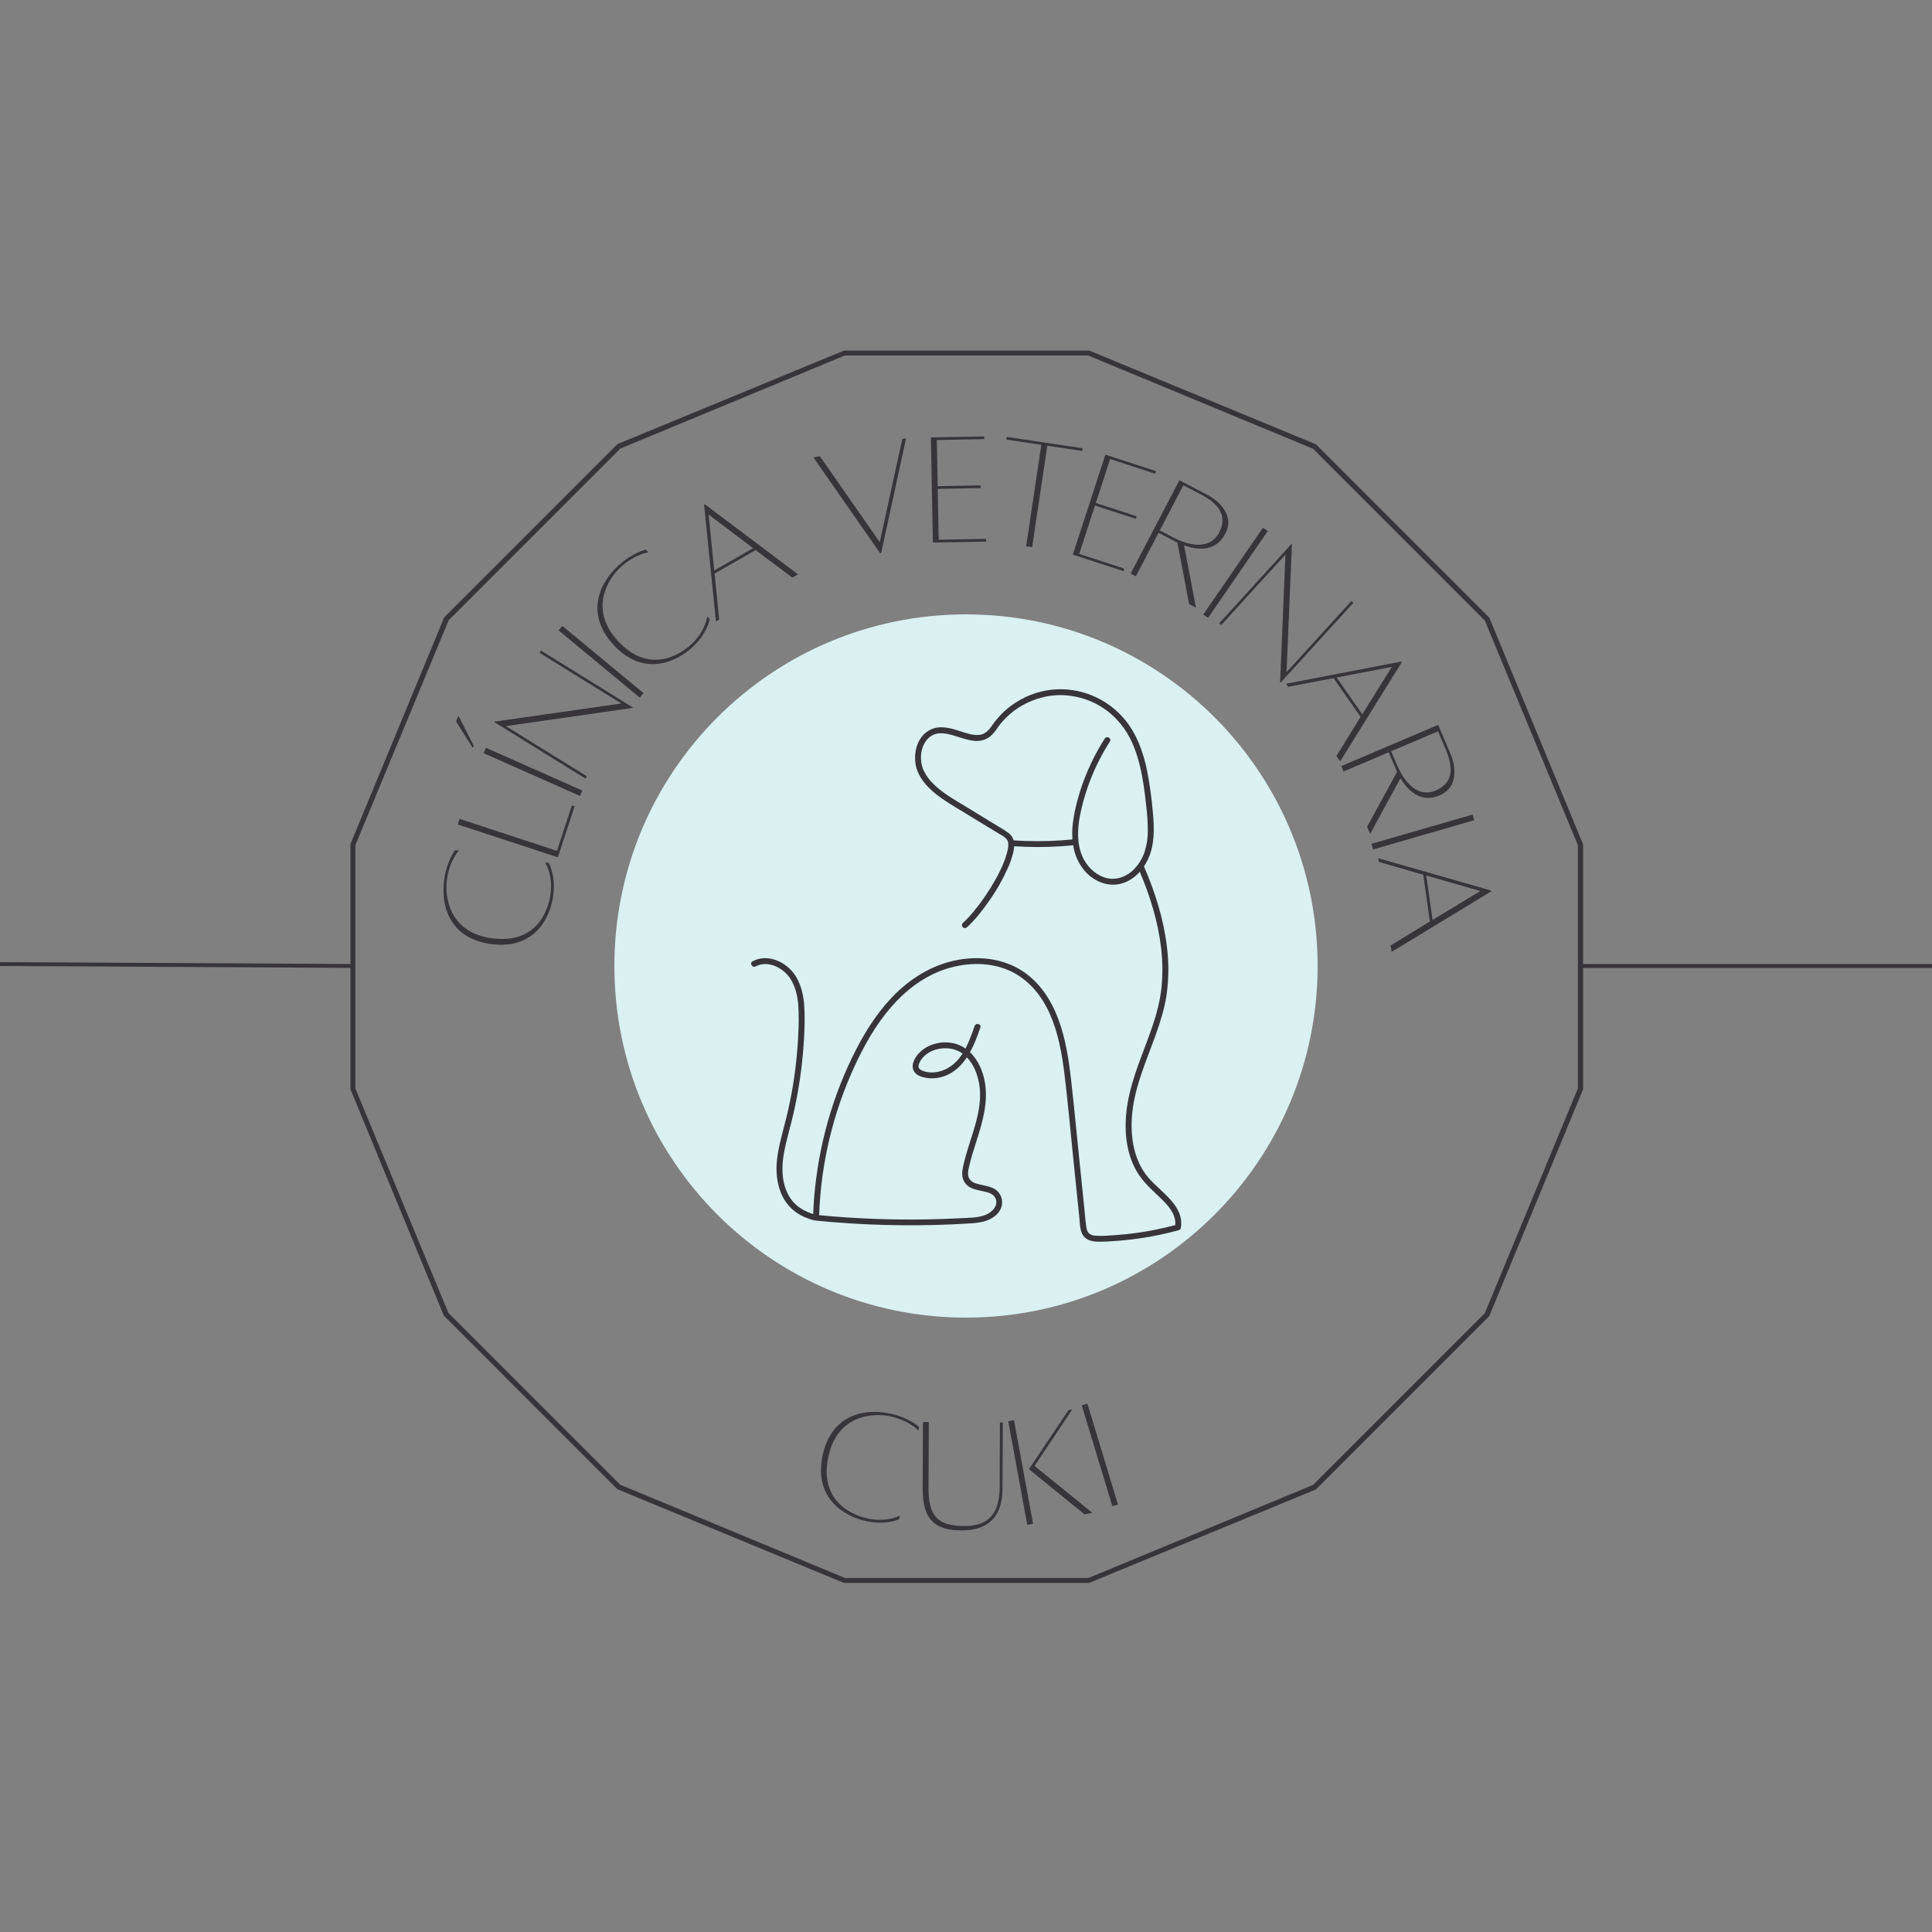 <svg xmlns="http://www.w3.org/2000/svg" xmlns:xlink="http://www.w3.org/1999/xlink" width="500" zoomAndPan="magnify" viewBox="0 0 375 375" height="500" preserveAspectRatio="xMidYMid meet" version="1.0"><rect x="0" y="0" width="375" height="375" fill="#808080" stroke="none"/><defs><g/><clipPath id="id1"><path d="M 68.02 68.02 L 307.27 68.02 L 307.27 307.27 L 68.02 307.27 Z M 68.02 68.02 " clip-rule="nonzero"/></clipPath><clipPath id="id2"><path d="M 145.305 133.777 L 230 133.777 L 230 241.027 L 145.305 241.027 Z M 145.305 133.777 " clip-rule="nonzero"/></clipPath></defs><g clip-path="url(#id1)"><path fill="rgb(21.57%, 20.389%, 22.749%)" d="M 211.395 307.242 L 163.793 307.242 L 119.812 289.043 L 86.172 255.402 L 86.125 255.305 L 68.02 211.422 L 68.02 163.816 L 68.066 163.723 L 86.219 119.836 L 119.859 86.195 L 163.84 68.043 L 211.445 68.043 L 211.539 68.09 L 255.426 86.242 L 289.066 119.883 L 289.113 119.98 L 307.27 163.867 L 307.27 211.469 L 307.219 211.562 L 289.066 255.449 L 255.426 289.09 L 255.328 289.137 Z M 164.031 306.293 L 211.254 306.293 L 254.852 288.23 L 288.207 254.875 L 306.266 211.277 L 306.266 164.055 L 288.207 120.457 L 254.852 87.102 L 211.207 68.996 L 163.984 68.996 L 120.434 87.055 L 87.078 120.41 L 68.973 164.055 L 68.973 211.277 L 87.031 254.828 L 120.387 288.184 Z M 164.031 306.293 " fill-opacity="1" fill-rule="nonzero"/></g><path fill="rgb(85.489%, 94.119%, 94.51%)" d="M 187.5 119.25 C 149.805 119.25 119.25 149.805 119.25 187.5 C 119.25 225.191 149.805 255.75 187.5 255.75 C 225.191 255.75 255.75 225.191 255.75 187.5 C 255.75 149.805 225.191 119.25 187.5 119.25 " fill-opacity="1" fill-rule="nonzero"/><g clip-path="url(#id2)"><path fill="rgb(21.57%, 20.389%, 22.749%)" d="M 222.883 228.562 C 219.945 225.121 219.324 220.301 219.777 215.941 C 220.324 210.707 222.547 205.82 224.305 200.91 C 225.195 198.41 226.008 195.863 226.406 193.242 C 226.785 190.664 226.875 188.082 226.668 185.484 C 226.262 180.207 224.82 175.027 222.852 170.109 C 222.613 169.508 222.363 168.91 222.109 168.316 C 222.086 168.27 222.059 168.23 222.023 168.195 C 222.32 167.758 222.586 167.297 222.809 166.816 C 224.137 163.984 224.059 160.762 223.77 157.719 C 223.539 154.883 223.145 152.07 222.582 149.277 C 222.004 146.594 221.125 143.934 219.688 141.582 C 218.973 140.406 218.121 139.336 217.133 138.379 C 216.145 137.418 215.055 136.598 213.855 135.914 C 212.656 135.23 211.391 134.711 210.059 134.348 C 208.727 133.984 207.371 133.797 205.988 133.777 C 203.219 133.766 200.621 134.422 198.191 135.746 C 197 136.391 195.906 137.172 194.906 138.086 C 194.422 138.535 193.973 139.008 193.551 139.516 C 193.086 140.051 192.699 140.629 192.281 141.195 C 191.93 141.711 191.477 142.117 190.926 142.41 L 190.832 142.453 L 190.672 142.512 C 190.539 142.555 190.406 142.59 190.27 142.617 L 190.188 142.633 L 190.129 142.633 L 190.012 142.645 C 189.875 142.66 189.734 142.664 189.594 142.66 C 189.074 142.652 188.566 142.574 188.066 142.43 C 187.484 142.285 186.91 142.098 186.34 141.918 C 185.188 141.551 184 141.18 182.777 141.168 C 181.605 141.137 180.566 141.496 179.66 142.238 C 177.961 143.633 177.395 146.078 177.688 148.168 C 178.043 150.691 179.875 152.738 181.824 154.25 C 182.918 155.078 184.051 155.844 185.23 156.543 C 186.648 157.41 188.07 158.277 189.496 159.141 L 193.867 161.797 C 194.414 162.129 195.094 162.457 195.445 162.973 C 195.797 163.488 195.746 164.168 195.633 164.773 C 195.418 165.801 195.102 166.797 194.68 167.758 L 194.68 167.777 L 194.652 167.844 L 194.566 168.039 C 194.504 168.184 194.438 168.324 194.375 168.461 C 194.25 168.73 194.121 169 193.988 169.262 C 193.715 169.812 193.426 170.359 193.121 170.895 C 191.91 173.051 190.512 175.082 188.93 176.988 C 188.293 177.762 187.609 178.488 186.875 179.168 C 186.766 179.281 186.711 179.414 186.711 179.57 C 186.711 179.727 186.77 179.859 186.879 179.973 C 186.992 180.082 187.125 180.137 187.281 180.141 C 187.441 180.141 187.574 180.09 187.688 179.98 C 189.336 178.477 190.723 176.68 191.988 174.855 C 193.406 172.859 194.613 170.742 195.613 168.508 C 196.051 167.547 196.395 166.559 196.652 165.539 C 196.762 165.117 196.832 164.691 196.863 164.254 C 199.828 164.457 202.797 164.461 205.766 164.27 C 206.613 164.215 207.461 164.145 208.305 164.055 C 208.562 165.84 209.258 167.438 210.383 168.852 C 212.027 170.855 214.598 172.105 217.215 171.605 C 218.785 171.305 220.164 170.398 221.234 169.215 C 223.223 173.902 224.762 178.855 225.355 183.902 C 225.668 186.461 225.703 189.023 225.457 191.59 C 225.195 194.211 224.512 196.742 223.672 199.234 C 221.992 204.203 219.707 209.039 218.848 214.246 C 218.125 218.648 218.363 223.457 220.656 227.395 C 221.742 229.266 223.32 230.691 224.867 232.172 C 226.203 233.449 227.77 234.926 228.086 236.836 C 228.137 237.152 228.145 237.469 228.117 237.789 C 225.617 238.457 223.086 238.969 220.527 239.324 C 219.199 239.508 217.867 239.641 216.535 239.734 C 215.27 239.82 213.957 239.949 212.691 239.855 C 212.219 239.852 211.793 239.711 211.414 239.43 C 211.023 239.094 210.902 238.547 210.836 238.051 C 210.645 236.738 210.559 235.398 210.422 234.078 L 209.562 225.723 C 209.012 220.379 208.508 215.031 207.906 209.695 C 207.445 205.656 206.836 201.574 205.398 197.758 C 204.016 194.055 201.785 190.645 198.406 188.449 C 194.711 186.047 190.094 185.527 185.828 186.332 C 181.398 187.164 177.445 189.445 174.203 192.516 C 170.906 195.637 168.367 199.48 166.289 203.48 C 163.961 207.984 162.105 212.676 160.723 217.547 C 159.32 222.484 158.418 227.512 158.012 232.625 C 157.934 233.633 157.879 234.637 157.84 235.641 C 156.242 235.148 154.746 234.332 153.707 232.984 C 152.668 231.637 152.137 230 151.953 228.375 C 151.723 226.367 152.008 224.355 152.445 222.406 C 152.922 220.285 153.539 218.203 154.023 216.082 C 155.004 211.777 155.648 207.422 155.965 203.02 C 156.117 200.895 156.215 198.754 156.168 196.625 C 156.125 194.711 155.922 192.742 155.191 190.953 C 154.543 189.262 153.449 187.934 151.906 186.977 C 150.52 186.141 148.805 185.73 147.211 186.141 C 146.816 186.242 146.438 186.395 146.078 186.586 C 145.426 186.938 146.008 187.93 146.664 187.578 C 147.301 187.238 147.98 187.086 148.703 187.121 C 149.43 187.16 150.125 187.34 150.781 187.66 C 152.258 188.391 153.324 189.508 153.977 191.012 C 154.75 192.691 154.961 194.582 155.012 196.406 C 155.074 198.492 154.977 200.594 154.836 202.68 C 154.543 207.012 153.922 211.293 152.965 215.531 C 152.492 217.637 151.883 219.707 151.398 221.812 C 150.938 223.801 150.602 225.863 150.758 227.91 C 150.898 229.676 151.363 231.453 152.312 232.973 C 153.363 234.594 154.797 235.742 156.613 236.414 C 157.055 236.586 157.504 236.734 157.957 236.855 C 158.035 236.875 158.109 236.883 158.191 236.871 C 158.254 236.898 158.324 236.914 158.395 236.922 C 167.242 237.801 176.105 238.039 184.988 237.641 C 186.074 237.59 187.16 237.531 188.238 237.461 C 189.07 237.426 189.895 237.324 190.707 237.156 C 192.324 236.785 194.047 235.746 194.438 234.027 C 194.516 233.684 194.531 233.336 194.488 232.984 C 194.445 232.633 194.34 232.301 194.18 231.984 C 194.02 231.672 193.809 231.391 193.547 231.148 C 193.285 230.91 192.992 230.719 192.664 230.578 C 191.621 230.121 190.461 230.051 189.383 229.688 C 188.957 229.559 188.594 229.332 188.293 229 C 187.816 228.41 187.844 227.625 187.992 226.918 C 188.406 224.914 189.055 222.973 189.672 221.027 C 190.789 217.516 191.773 213.914 191.188 210.215 C 190.852 208.055 189.895 205.789 188.277 204.234 C 188.684 203.504 189.039 202.75 189.352 201.977 C 189.691 201.141 189.992 200.293 190.285 199.449 C 190.531 198.75 189.418 198.449 189.176 199.145 C 188.676 200.566 188.141 202.113 187.398 203.523 C 187.012 203.25 186.598 203.02 186.16 202.836 C 183.652 201.793 180.375 202.375 178.457 204.32 C 177.508 205.281 176.57 206.984 177.598 208.207 C 178.094 208.801 179.023 209.09 179.766 209.211 C 180.629 209.355 181.488 209.332 182.348 209.145 C 184.715 208.645 186.418 207.117 187.672 205.227 C 189.008 206.605 189.766 208.609 190.066 210.426 C 190.629 213.824 189.688 217.195 188.668 220.414 C 188.094 222.238 187.48 224.051 187.051 225.922 C 186.84 226.84 186.617 227.758 186.875 228.676 C 187.027 229.23 187.316 229.699 187.746 230.082 C 188.574 230.793 189.684 230.98 190.723 231.203 C 191.645 231.398 192.672 231.613 193.145 232.445 C 193.965 233.883 192.578 235.309 191.297 235.809 C 189.738 236.426 187.922 236.375 186.277 236.461 C 177.973 236.895 169.676 236.77 161.387 236.082 C 160.59 236.016 159.789 235.938 158.992 235.863 C 159.359 225.781 161.648 216.148 165.863 206.969 C 167.754 202.871 170.004 198.871 172.984 195.449 C 175.875 192.133 179.473 189.379 183.723 188.039 C 187.746 186.773 192.312 186.684 196.18 188.516 C 199.773 190.215 202.27 193.359 203.832 196.926 C 205.434 200.598 206.141 204.617 206.621 208.559 C 207.254 213.699 207.703 218.867 208.238 224.016 C 208.516 226.75 208.797 229.488 209.078 232.227 C 209.223 233.602 209.363 234.98 209.504 236.355 C 209.621 237.484 209.578 238.867 210.258 239.832 C 210.914 240.762 212.051 240.992 213.129 241.008 C 214.422 241.027 215.73 240.934 217.023 240.832 C 219.711 240.625 222.371 240.246 225.012 239.695 C 226.281 239.43 227.539 239.125 228.793 238.777 C 229.004 238.723 229.137 238.586 229.195 238.375 C 229.945 234.035 225.32 231.418 222.883 228.562 Z M 220.227 168.598 C 219.434 169.457 218.473 170.055 217.348 170.387 C 216.219 170.695 215.109 170.625 214.027 170.184 C 212.93 169.727 212.004 169.035 211.254 168.117 C 210.465 167.156 209.918 166.07 209.621 164.863 C 208.867 161.965 209.402 158.898 210.137 156.051 C 210.883 153.16 211.926 150.383 213.27 147.715 C 213.926 146.418 214.645 145.156 215.426 143.934 C 215.828 143.309 214.828 142.73 214.43 143.355 C 212.762 145.969 211.391 148.73 210.312 151.637 C 209.785 153.062 209.336 154.512 208.965 155.984 C 208.562 157.512 208.293 159.062 208.156 160.637 C 208.098 161.402 208.098 162.168 208.156 162.934 C 205.121 163.238 202.078 163.34 199.027 163.23 C 198.27 163.207 197.508 163.164 196.75 163.113 C 196.57 162.52 196.23 162.035 195.734 161.664 C 195.109 161.211 194.457 160.797 193.785 160.418 L 191.66 159.125 L 187.367 156.5 C 185.074 155.102 182.652 153.777 180.82 151.793 C 180.402 151.348 180.035 150.867 179.715 150.348 C 179.547 150.07 179.391 149.785 179.254 149.488 C 179.23 149.445 179.211 149.398 179.191 149.348 C 179.191 149.336 179.152 149.25 179.145 149.23 C 179.102 149.113 179.059 149.004 179.02 148.867 C 178.945 148.617 178.887 148.367 178.84 148.113 C 178.84 148.059 178.82 148.004 178.812 147.949 L 178.801 147.852 C 178.785 147.723 178.777 147.59 178.77 147.461 C 178.754 147.199 178.754 146.938 178.77 146.676 C 178.77 146.559 178.789 146.438 178.801 146.316 C 178.801 146.297 178.801 146.273 178.801 146.25 L 178.801 146.223 C 178.816 146.148 178.828 146.074 178.84 145.992 C 178.887 145.746 178.945 145.504 179.02 145.27 C 179.055 145.148 179.098 145.023 179.141 144.906 L 179.203 144.754 C 179.219 144.723 179.23 144.691 179.246 144.656 C 179.352 144.43 179.469 144.215 179.602 144.004 C 179.664 143.906 179.734 143.816 179.797 143.723 C 179.805 143.715 179.812 143.707 179.816 143.695 L 179.836 143.672 L 179.969 143.516 C 180.133 143.336 180.309 143.172 180.496 143.02 L 180.516 143 L 180.539 142.98 C 180.59 142.949 180.641 142.914 180.688 142.883 C 180.797 142.812 180.91 142.746 181.027 142.688 C 181.07 142.66 181.117 142.641 181.164 142.617 L 181.234 142.582 C 181.352 142.539 181.465 142.5 181.586 142.465 C 181.707 142.43 181.816 142.402 181.938 142.379 L 182.059 142.359 L 182.145 142.359 C 182.191 142.359 182.242 142.359 182.293 142.344 C 183.43 142.258 184.457 142.559 185.57 142.906 C 186.688 143.25 187.812 143.648 188.992 143.785 C 189.57 143.867 190.141 143.832 190.699 143.68 C 191.262 143.527 191.77 143.273 192.227 142.914 C 192.758 142.434 193.215 141.895 193.598 141.289 C 193.965 140.77 194.363 140.273 194.797 139.805 C 196.562 137.898 198.68 136.531 201.152 135.703 C 203.617 134.867 206.129 134.699 208.684 135.203 C 211.285 135.719 213.594 136.832 215.613 138.543 C 217.602 140.293 219.078 142.398 220.047 144.859 C 221.066 147.363 221.629 150.027 222.023 152.688 C 222.215 154.004 222.367 155.352 222.508 156.691 C 222.695 158.219 222.789 159.754 222.789 161.297 C 222.789 162.789 222.547 164.242 222.059 165.656 C 221.648 166.762 221.039 167.742 220.227 168.598 Z M 183.996 207.305 C 182.715 208.027 181.125 208.395 179.672 208.027 C 179.105 207.883 178.184 207.605 178.285 206.863 C 178.395 206.348 178.613 205.891 178.949 205.484 C 180.422 203.578 183.363 203.016 185.566 203.82 C 186.016 203.988 186.434 204.211 186.824 204.492 C 186.117 205.668 185.176 206.605 183.996 207.305 Z M 183.996 207.305 " fill-opacity="1" fill-rule="nonzero"/></g><path stroke-linecap="butt" transform="matrix(0.753, 0.004, -0.004, 0.75, 0, 187.125)" fill="none" stroke-linejoin="miter" d="M -0 -0 L 90.694 -0.002 " stroke="rgb(21.57%, 20.389%, 22.749%)" stroke-width="1" stroke-opacity="1" stroke-miterlimit="4"/><path stroke-linecap="butt" transform="matrix(0.747, 0, 0, 0.75, 306.984, 187.5)" fill="none" stroke-linejoin="miter" d="M 0 0 L 94.349 0 " stroke="rgb(21.57%, 20.389%, 22.749%)" stroke-width="1" stroke-opacity="1" stroke-miterlimit="4"/><g fill="rgb(21.57%, 20.389%, 22.749%)" fill-opacity="1"><g transform="translate(105.113, 185.891)"><g><path d="M 0.688 -18.504 C 0.688 -18.504 2.262 -16.09 1.75 -12.355 C 1.258 -8.75 -1.215 -2.625 -9.684 -3.781 C -18.023 -4.918 -18.801 -11.977 -18.375 -15.102 C -17.855 -18.898 -16.059 -20.785 -16.059 -20.785 L -16.766 -20.883 C -16.766 -20.883 -18.387 -18.84 -18.891 -15.172 C -19.68 -9.375 -17.309 -3.672 -9.84 -2.652 C -1.242 -1.48 1.707 -7.934 2.258 -11.992 C 2.809 -16.016 1.395 -18.406 1.395 -18.406 Z M 0.688 -18.504 "/></g></g></g><g fill="rgb(21.57%, 20.389%, 22.749%)" fill-opacity="1"><g transform="translate(107.726, 167.867)"><g><path d="M 0.379 -2.715 L -18.516 -8.922 L -18.871 -7.84 L 0.547 -1.461 L 3.805 -11.371 L 3.277 -11.543 Z M 0.379 -2.715 "/></g></g></g><g fill="rgb(21.57%, 20.389%, 22.749%)" fill-opacity="1"><g transform="translate(111.731, 156.179)"><g><path d="M -19.785 -11.418 L -19.969 -11 L -23.219 -16.176 L -22.742 -17.246 Z M 0.824 -1.695 L 1.285 -2.734 L -17.395 -11.031 L -17.859 -9.992 Z M 0.824 -1.695 "/></g></g></g><g fill="rgb(21.57%, 20.389%, 22.749%)" fill-opacity="1"><g transform="translate(112.763, 152.413)"><g><path d="M -7.77 -26.145 L -8.043 -25.703 L 7.84 -15.863 L -16.781 -12.348 L -16.832 -12.262 L 0.875 -1.293 L 1.152 -1.734 L -14.566 -11.473 L 10.023 -15.008 L 10.074 -15.09 Z M -7.77 -26.145 "/></g></g></g><g fill="rgb(21.57%, 20.389%, 22.749%)" fill-opacity="1"><g transform="translate(122.923, 136.812)"><g><path d="M 1.254 -1.41 L 1.977 -2.285 L -13.77 -15.32 L -14.492 -14.445 Z M 1.254 -1.41 "/></g></g></g><g fill="rgb(21.57%, 20.389%, 22.749%)" fill-opacity="1"><g transform="translate(124.936, 133.462)"><g><path d="M 12.344 -13.801 C 12.344 -13.801 12.012 -10.941 9.238 -8.391 C 6.555 -5.93 0.742 -2.797 -5.039 -9.094 C -10.73 -15.293 -6.82 -21.223 -4.5 -23.352 C -1.676 -25.945 0.914 -26.25 0.914 -26.25 L 0.43 -26.777 C 0.43 -26.777 -2.121 -26.242 -4.852 -23.738 C -9.16 -19.781 -10.977 -13.879 -5.879 -8.324 C -0.008 -1.934 6.379 -5.02 9.395 -7.785 C 12.387 -10.535 12.824 -13.273 12.824 -13.273 Z M 12.344 -13.801 "/></g></g></g><g fill="rgb(21.57%, 20.389%, 22.749%)" fill-opacity="1"><g transform="translate(137.963, 121.149)"><g><path d="M 1.004 -0.539 L 1.625 -0.891 L 0.738 -9.824 L 8.691 -14.379 L 15.836 -9.035 L 16.934 -9.664 L -1.156 -23.27 L -1.297 -23.188 Z M 0.664 -10.418 L -0.434 -21.285 L 8.219 -14.746 Z M 0.664 -10.418 "/></g></g></g><g fill="rgb(21.57%, 20.389%, 22.749%)" fill-opacity="1"><g transform="translate(160.977, 108.961)"><g><path d="M 14.16 -23.746 L 9.781 -3.723 L -1.848 -20.426 L -3.086 -20.168 L 9.859 -1.582 L 10.051 -1.621 L 14.891 -23.898 Z M 14.16 -23.746 "/></g></g></g><g fill="rgb(21.57%, 20.389%, 22.749%)" fill-opacity="1"><g transform="translate(179.511, 105.305)"><g><path d="M 11.523 -20.074 L 11.512 -20.594 L 1.277 -20.402 L 1.18 -20.402 L 1.559 0.004 L 1.656 0 L 11.895 -0.188 L 11.883 -0.707 L 2.688 -0.539 L 2.504 -10.414 L 10.82 -10.57 L 10.812 -11.09 L 2.496 -10.934 L 2.328 -19.902 Z M 11.523 -20.074 "/></g></g></g><g fill="rgb(21.57%, 20.389%, 22.749%)" fill-opacity="1"><g transform="translate(191.347, 104.806)"><g><path d="M 18.789 -17.797 L 4.07 -19.996 L 3.992 -19.48 L 10.773 -18.469 L 7.832 1.234 L 8.988 1.406 L 11.934 -18.293 L 18.715 -17.281 Z M 18.789 -17.797 "/></g></g></g><g fill="rgb(21.57%, 20.389%, 22.749%)" fill-opacity="1"><g transform="translate(206.759, 107.141)"><g><path d="M 17.461 -15.195 L 17.621 -15.688 L 7.891 -18.859 L 7.797 -18.891 L 1.473 0.516 L 1.566 0.543 L 11.297 3.715 L 11.461 3.223 L 2.715 0.371 L 5.777 -9.02 L 13.688 -6.441 L 13.848 -6.938 L 5.938 -9.516 L 8.715 -18.043 Z M 17.461 -15.195 "/></g></g></g><g fill="rgb(21.57%, 20.389%, 22.749%)" fill-opacity="1"><g transform="translate(218.108, 110.552)"><g><path d="M 14.027 7.398 L 11.727 -4.691 C 14.008 -3.867 17.777 -3.219 19.715 -6.934 C 21.793 -10.91 17.758 -13.715 16.289 -14.48 L 10.816 -17.34 L 1.352 0.781 L 2.359 1.305 L 6.77 -7.133 L 9.879 -5.508 C 9.996 -5.449 10.168 -5.359 10.426 -5.223 L 12.703 6.707 Z M 9.629 -6.227 L 7.008 -7.594 L 11.582 -16.352 L 14.953 -14.594 C 17.891 -13.059 20.426 -10.816 18.516 -7.16 C 16.828 -3.934 13 -4.465 9.629 -6.227 Z M 9.629 -6.227 "/></g></g></g><g fill="rgb(21.57%, 20.389%, 22.749%)" fill-opacity="1"><g transform="translate(232.038, 118.16)"><g><path d="M 1.516 1.121 L 2.453 1.766 L 14.031 -15.082 L 13.094 -15.723 Z M 1.516 1.121 "/></g></g></g><g fill="rgb(21.57%, 20.389%, 22.749%)" fill-opacity="1"><g transform="translate(235.555, 119.861)"><g><path d="M 27.129 -2.848 L 26.742 -3.199 L 14.156 10.613 L 15.211 -14.234 L 15.141 -14.301 L 1.109 1.098 L 1.492 1.449 L 13.949 -12.219 L 12.914 12.605 L 12.988 12.668 Z M 27.129 -2.848 "/></g></g></g><g fill="rgb(21.57%, 20.389%, 22.749%)" fill-opacity="1"><g transform="translate(249, 131.764)"><g><path d="M 0.625 0.953 L 1.035 1.539 L 9.852 -0.137 L 15.094 7.379 L 10.406 14.969 L 11.129 16.012 L 23.074 -3.219 L 22.98 -3.352 Z M 10.434 -0.266 L 21.164 -2.324 L 15.418 6.879 Z M 10.434 -0.266 "/></g></g></g><g fill="rgb(21.57%, 20.389%, 22.749%)" fill-opacity="1"><g transform="translate(259.791, 147.238)"><g><path d="M 6.148 14.617 L 12.039 3.812 C 13.281 5.898 15.781 8.789 19.641 7.145 C 23.766 5.391 22.426 0.664 21.777 -0.863 L 19.359 -6.543 L 0.551 1.461 L 0.996 2.508 L 9.758 -1.223 L 11.133 2.008 C 11.184 2.129 11.258 2.309 11.375 2.578 L 5.566 13.242 Z M 11.395 1.297 L 10.234 -1.426 L 19.328 -5.293 L 20.816 -1.793 C 22.113 1.254 22.652 4.594 18.855 6.211 C 15.504 7.637 12.883 4.793 11.395 1.297 Z M 11.395 1.297 "/></g></g></g><g fill="rgb(21.57%, 20.389%, 22.749%)" fill-opacity="1"><g transform="translate(265.732, 161.956)"><g><path d="M 0.461 1.828 L 0.777 2.922 L 20.414 -2.758 L 20.098 -3.848 Z M 0.461 1.828 "/></g></g></g><g fill="rgb(21.57%, 20.389%, 22.749%)" fill-opacity="1"><g transform="translate(267.41, 165.456)"><g><path d="M 0.125 1.129 L 0.227 1.84 L 8.848 4.332 L 10.129 13.406 L 2.516 18.059 L 2.691 19.312 L 22.039 7.555 L 22.016 7.395 Z M 9.426 4.48 L 19.93 7.492 L 10.645 13.102 Z M 9.426 4.48 "/></g></g></g><g fill="rgb(21.57%, 20.389%, 22.749%)" fill-opacity="1"><g transform="translate(156.271, 292.04)"><g><path d="M 18.395 2.129 C 18.395 2.129 15.867 3.512 12.18 2.711 C 8.625 1.938 2.711 -1.008 4.527 -9.359 C 6.312 -17.586 13.41 -17.809 16.488 -17.137 C 20.238 -16.324 21.977 -14.383 21.977 -14.383 L 22.129 -15.082 C 22.129 -15.082 20.219 -16.859 16.598 -17.648 C 10.883 -18.887 5.012 -16.969 3.414 -9.602 C 1.574 -1.121 7.777 2.32 11.777 3.188 C 15.75 4.051 18.242 2.828 18.242 2.828 Z M 18.395 2.129 "/></g></g></g><g fill="rgb(21.57%, 20.389%, 22.749%)" fill-opacity="1"><g transform="translate(177.591, 296.391)"><g><path d="M 16.496 -20.305 L 16.445 -7.73 C 16.418 -1.523 13.227 -0.172 9.523 -0.188 C 4.387 -0.207 2.609 -2.199 2.633 -7.496 L 2.688 -20.363 L 1.551 -20.371 L 1.496 -7.5 C 1.465 -0.902 4.418 0.637 9.062 0.656 C 14.262 0.68 16.973 -2.074 16.996 -7.434 L 17.051 -20.305 Z M 16.496 -20.305 "/></g></g></g><g fill="rgb(21.57%, 20.389%, 22.749%)" fill-opacity="1"><g transform="translate(197.851, 296.18)"><g><path d="M 1.547 -0.219 L 2.664 -0.426 L -1.035 -20.527 L -2.152 -20.32 Z M 2.945 -11.645 L 10.281 -22.609 L 9.543 -22.473 L 1.871 -11.016 L 12.637 -2.258 L 14.172 -2.543 Z M 2.945 -11.645 "/></g></g></g><g fill="rgb(21.57%, 20.389%, 22.749%)" fill-opacity="1"><g transform="translate(214.084, 292.834)"><g><path d="M 1.824 -0.484 L 2.91 -0.816 L -3.02 -20.375 L -4.109 -20.047 Z M 1.824 -0.484 "/></g></g></g></svg>